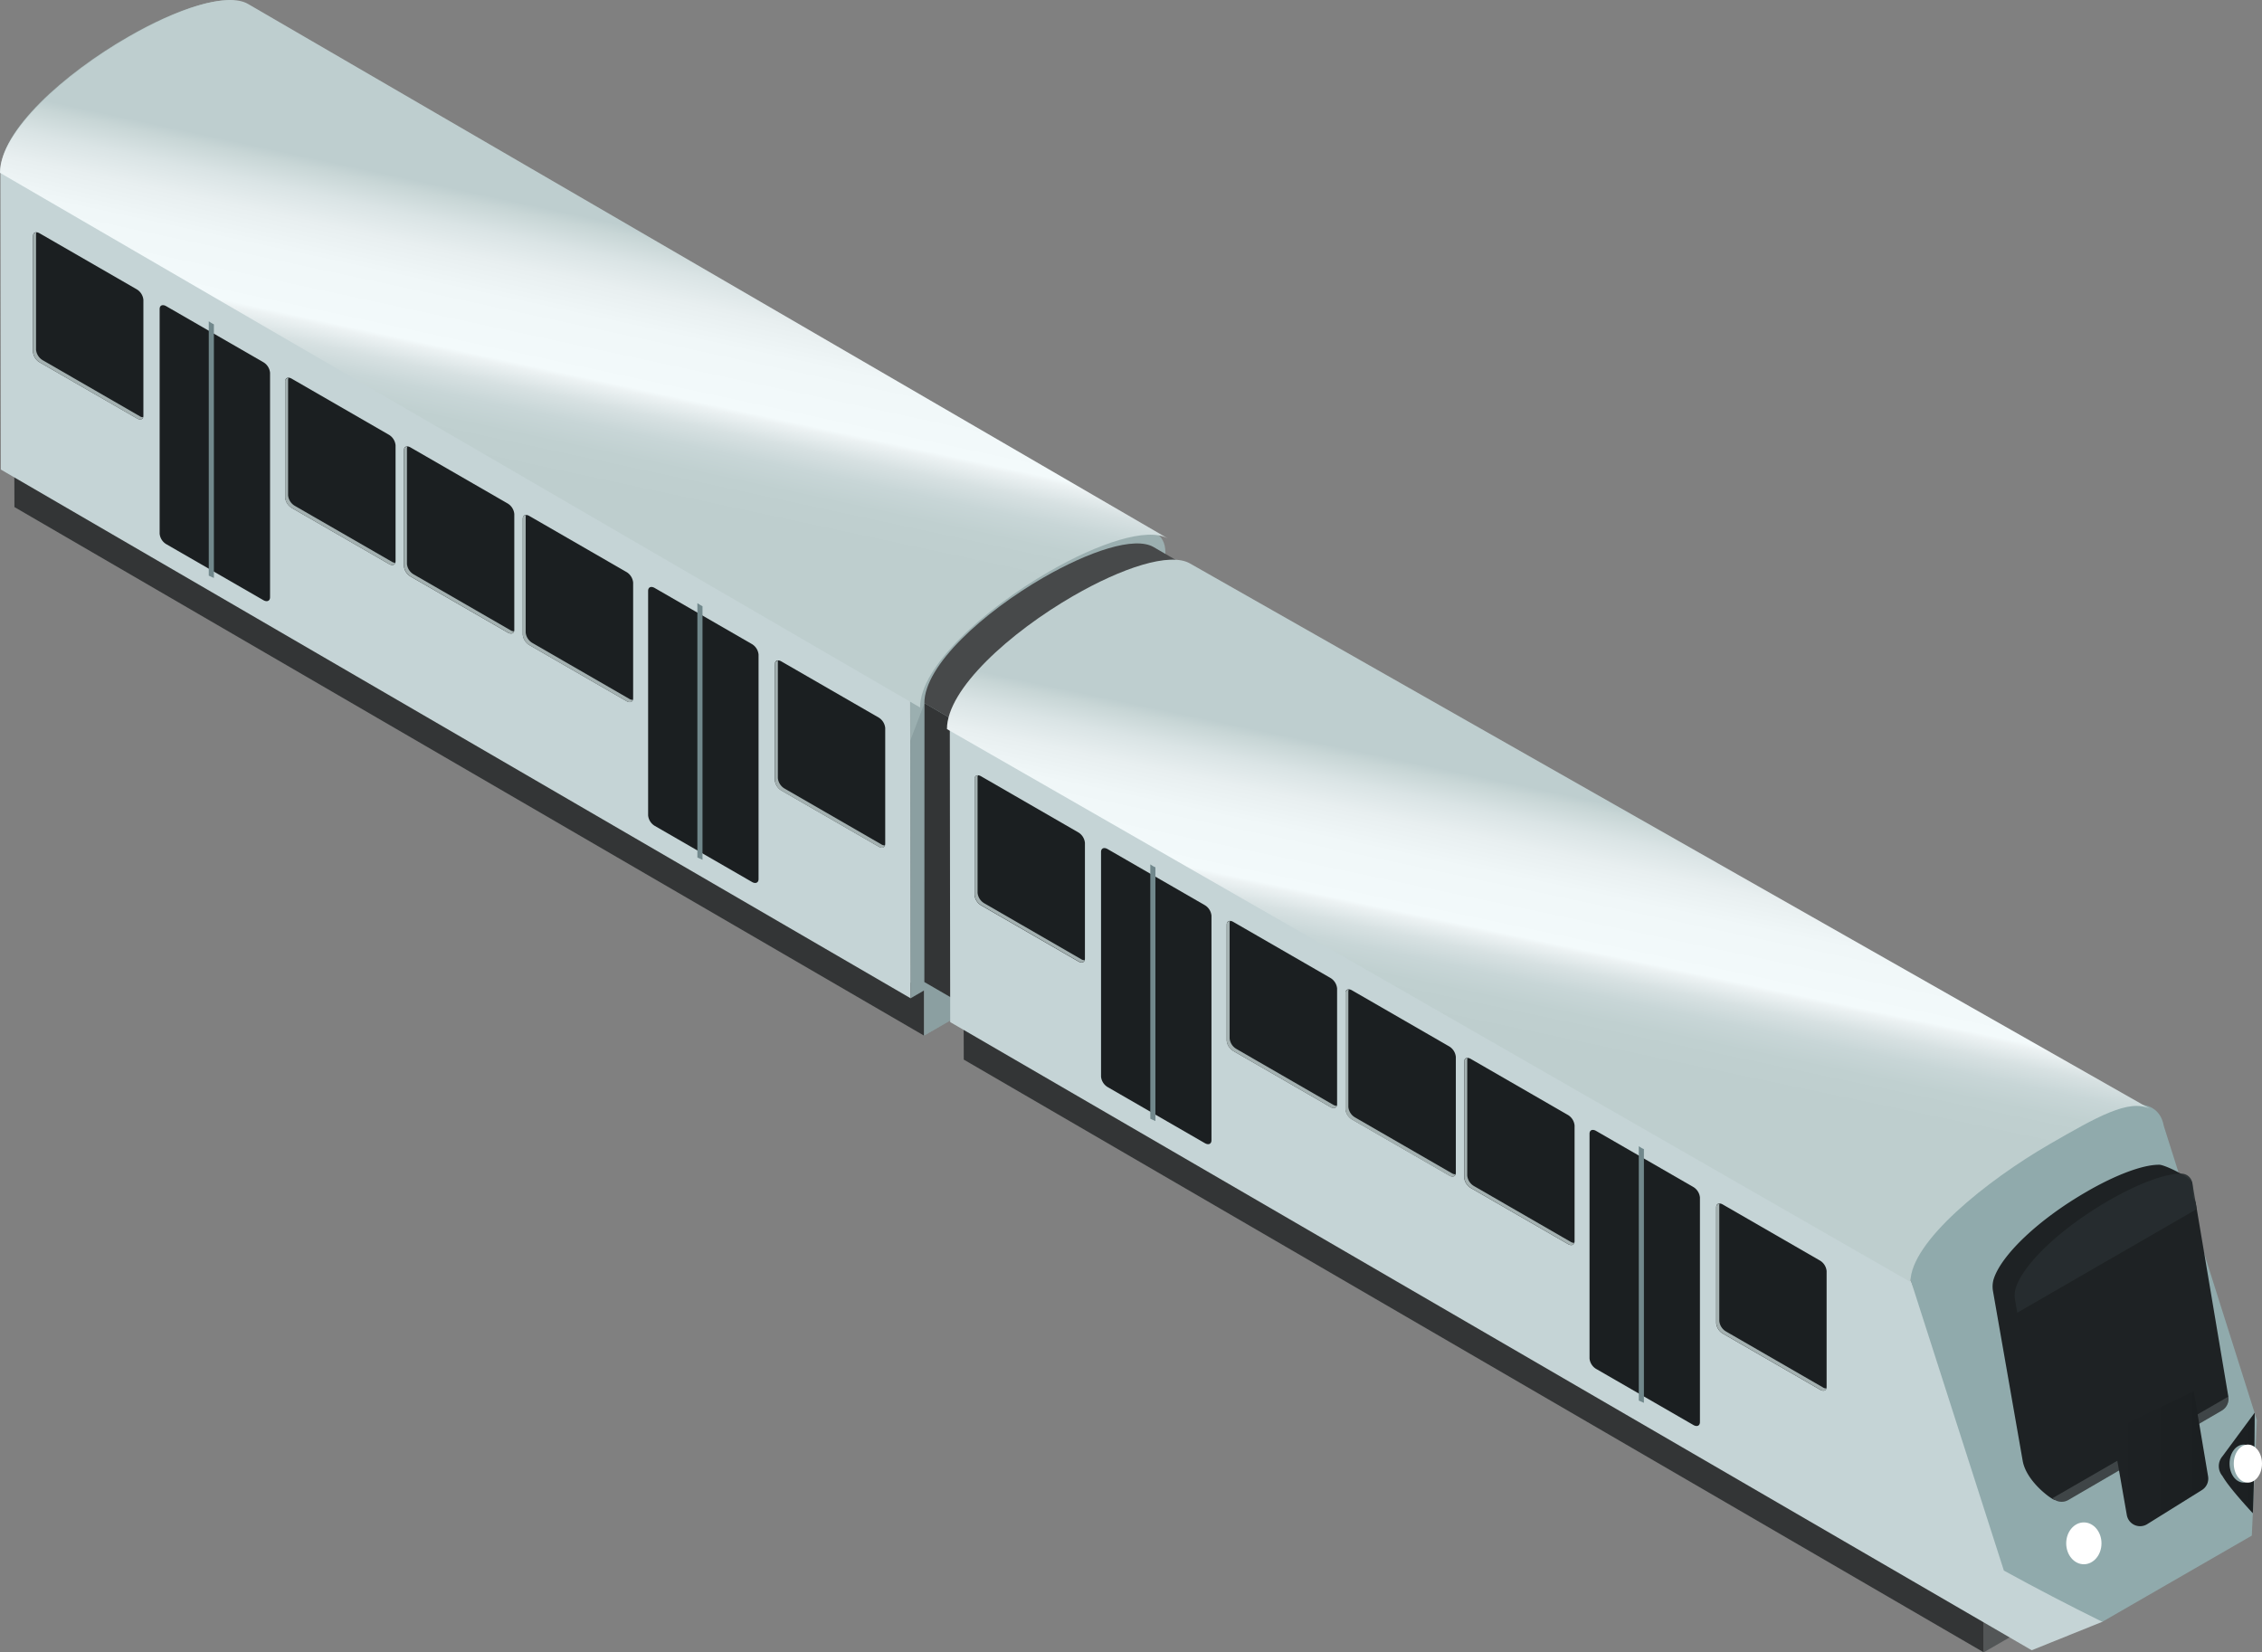 <svg xmlns="http://www.w3.org/2000/svg" xmlns:xlink="http://www.w3.org/1999/xlink" width="535.305" height="391.085" viewBox="0 0 535.305 391.085">
  <rect x="0" y="0" width="535.305" height="391.085" fill="#808080" stroke="none"/>
  <defs>
    <linearGradient id="linear-gradient" x1="-7.213" y1="2.482" x2="-7.214" y2="2.48" gradientUnits="objectBoundingBox">
      <stop offset="0" stop-color="#c5d4d6"/>
      <stop offset="1" stop-color="#96b7bf"/>
    </linearGradient>
    <linearGradient id="linear-gradient-2" x1="-5.691" y1="3.178" x2="-5.692" y2="3.176" gradientUnits="objectBoundingBox">
      <stop offset="0" stop-color="#afc1c2"/>
      <stop offset="0.038" stop-color="#bbccca"/>
      <stop offset="0.132" stop-color="#d0dcdc"/>
      <stop offset="0.24" stop-color="#e2eaeb"/>
      <stop offset="0.372" stop-color="#ecf5f5"/>
      <stop offset="0.6" stop-color="#f0f8f9"/>
      <stop offset="0.619" stop-color="#e7eeef"/>
      <stop offset="0.692" stop-color="#cdd8d9"/>
      <stop offset="0.772" stop-color="#bcc"/>
      <stop offset="0.865" stop-color="#b2c4c3"/>
      <stop offset="1" stop-color="#afc1c1"/>
    </linearGradient>
    <linearGradient id="linear-gradient-3" x1="-28.598" y1="5.402" x2="-28.608" y2="5.391" gradientUnits="objectBoundingBox">
      <stop offset="0" stop-color="#47494a"/>
      <stop offset="0.512" stop-color="#7e7d7d"/>
      <stop offset="0.606" stop-color="#797978"/>
      <stop offset="0.723" stop-color="#6b6b6a"/>
      <stop offset="0.853" stop-color="#565757"/>
      <stop offset="0.991" stop-color="#3e4040"/>
      <stop offset="1" stop-color="#3c3e3e"/>
    </linearGradient>
    <linearGradient id="linear-gradient-4" x1="-5.758" y1="1.62" x2="-5.759" y2="1.618" xlink:href="#linear-gradient"/>
    <linearGradient id="linear-gradient-5" x1="-22.33" y1="5.314" x2="-22.329" y2="5.296" gradientUnits="objectBoundingBox">
      <stop offset="0" stop-color="#1e2224"/>
      <stop offset="1" stop-color="#1b1f21"/>
    </linearGradient>
    <linearGradient id="linear-gradient-6" x1="-8.862" y1="2.718" x2="-8.862" y2="2.711" xlink:href="#linear-gradient-5"/>
    <linearGradient id="linear-gradient-7" x1="-72.42" y1="5.179" x2="-72.399" y2="5.146" xlink:href="#linear-gradient-5"/>
    <linearGradient id="linear-gradient-8" x1="-336.65" y1="4.166" x2="-338.308" y2="4.145" gradientUnits="objectBoundingBox">
      <stop offset="0" stop-color="#71888c"/>
      <stop offset="1" stop-color="#96b7bf"/>
    </linearGradient>
    <linearGradient id="linear-gradient-9" x1="-67.976" y1="6.116" x2="-67.954" y2="6.083" xlink:href="#linear-gradient-5"/>
    <linearGradient id="linear-gradient-10" x1="-241.192" y1="5.264" x2="-242.85" y2="5.244" xlink:href="#linear-gradient-8"/>
    <linearGradient id="linear-gradient-11" x1="-19.615" y1="6.958" x2="-19.614" y2="6.941" xlink:href="#linear-gradient-5"/>
    <linearGradient id="linear-gradient-12" x1="-7.756" y1="3.593" x2="-7.756" y2="3.586" xlink:href="#linear-gradient-5"/>
    <linearGradient id="linear-gradient-13" x1="-63.865" y1="6.987" x2="-63.844" y2="6.954" xlink:href="#linear-gradient-5"/>
    <linearGradient id="linear-gradient-14" x1="-152.699" y1="6.282" x2="-154.357" y2="6.261" xlink:href="#linear-gradient-8"/>
    <linearGradient id="linear-gradient-15" x1="-59.437" y1="7.923" x2="-59.416" y2="7.89" xlink:href="#linear-gradient-5"/>
    <linearGradient id="linear-gradient-16" x1="-57.207" y1="7.381" x2="-58.865" y2="7.36" xlink:href="#linear-gradient-8"/>
    <linearGradient id="linear-gradient-17" x1="-24.188" y1="2.161" x2="-24.184" y2="2.153" gradientUnits="objectBoundingBox">
      <stop offset="0" stop-color="#a1b4b7"/>
      <stop offset="0.374" stop-color="#dbf0f5"/>
      <stop offset="1" stop-color="#90aaac"/>
    </linearGradient>
    <linearGradient id="linear-gradient-18" x1="-40.316" y1="3.141" x2="-40.323" y2="3.15" gradientUnits="objectBoundingBox">
      <stop offset="0" stop-color="#1e2224"/>
      <stop offset="1" stop-color="#010000"/>
    </linearGradient>
    <linearGradient id="linear-gradient-19" x1="-40.436" y1="3.327" x2="-40.443" y2="3.336" xlink:href="#linear-gradient-5"/>
    <clipPath id="clip-path">
      <path id="SVGID" d="M479.8,316.094a3.211,3.211,0,0,0,1.541-3.293l-7.675-45.6a2.615,2.615,0,0,0-2.581-2.274c-3.839-.048-10.3,2.368-17.246,6.4-11.417,6.585-20.3,15.089-22.005,20.8a6.228,6.228,0,0,0-.118,2.724l7.035,40.2a3.184,3.184,0,0,0,4.738,2.2Z" transform="translate(-431.621 -264.926)" fill="none"/>
    </clipPath>
    <linearGradient id="linear-gradient-20" x1="-46.577" y1="7.422" x2="-46.58" y2="7.436" gradientUnits="objectBoundingBox">
      <stop offset="0" stop-color="#272e30"/>
      <stop offset="1" stop-color="#272e2f"/>
    </linearGradient>
    <linearGradient id="linear-gradient-21" x1="0" y1="0.5" x2="1" y2="0.5" xlink:href="#linear-gradient-5"/>
    <linearGradient id="linear-gradient-24" x1="0.556" y1="0.333" x2="0.439" y2="0.667" gradientUnits="objectBoundingBox">
      <stop offset="0" stop-color="#bececf"/>
      <stop offset="0.038" stop-color="#c8d6d6"/>
      <stop offset="0.132" stop-color="#dae4e5"/>
      <stop offset="0.24" stop-color="#e8eff0"/>
      <stop offset="0.372" stop-color="#f0f7f8"/>
      <stop offset="0.6" stop-color="#f3fafb"/>
      <stop offset="0.619" stop-color="#ecf2f3"/>
      <stop offset="0.692" stop-color="#d7e1e2"/>
      <stop offset="0.772" stop-color="#c8d6d7"/>
      <stop offset="0.865" stop-color="#c0d0d0"/>
      <stop offset="1" stop-color="#becece"/>
    </linearGradient>
    <linearGradient id="linear-gradient-25" x1="0.551" y1="0.346" x2="0.444" y2="0.653" xlink:href="#linear-gradient-24"/>
  </defs>
  <g id="Group_4464" data-name="Group 4464" transform="translate(-30.037 -28.247)">
    <g id="Group_4079" data-name="Group 4079" transform="translate(30.15 28.332)">
      <g id="Group_4057" data-name="Group 4057">
        <path id="Path_1796" data-name="Path 1796" d="M248.194,244.9,32.888,119.788l.03,10.689L248.194,255.584Z" transform="translate(-29.618 -10.555)" fill="#333536"/>
        <path id="Path_1797" data-name="Path 1797" d="M245.427,187.3,30.15,62.192l.091,70.608L245.547,257.939Z" transform="translate(-30.15 -21.75)" fill="url(#linear-gradient)"/>
        <path id="Path_1798" data-name="Path 1798" d="M88.2,29.261c-4.815-2.816-16.35,1.059-27.886,7.72C45.2,45.672,30.12,59.176,30.15,68.774L245.427,193.883c-.03-9.568,15.049-23.072,30.157-31.792,11.535-6.661,23.042-10.511,27.886-7.72Z" transform="translate(-30.15 -28.332)" fill="url(#linear-gradient-2)"/>
        <path id="Path_1799" data-name="Path 1799" d="M270.882,209.281l-.091-70.638c-.03-9.568-15.139-5.663-30.218,3.058-15.109,8.719-30.187,22.224-30.157,31.792l.091,70.638,3.179-1.846V253l54.077-31.212L267.7,211.1Z" transform="translate(4.89 -7.973)" fill="#9bafb0"/>
        <path id="Path_1800" data-name="Path 1800" d="M270.882,202.571l-57.1-34.972-3.361,8.838.091,61.01,3.179-1.847V246.29L267.763,215.1l-.061-10.689Z" transform="translate(4.89 -1.261)" fill="#64797d" opacity="0.3" style="isolation: isolate"/>
      </g>
      <g id="Group_4058" data-name="Group 4058" transform="translate(218.638 128.53)">
        <path id="Path_1801" data-name="Path 1801" d="M274.4,203.143,213.235,167.6l-.03,66L274.4,269.086Z" transform="translate(-213.205 -129.791)" fill="#333536"/>
        <path id="Path_1802" data-name="Path 1802" d="M274.4,140.84l-6.933-4.027c-4.511-2.634-15.288,1-26.07,7.206-14.107,8.146-28.219,20.767-28.189,29.734L274.367,209.3V140.84Z" transform="translate(-213.205 -135.944)" fill="url(#linear-gradient-3)"/>
      </g>
      <g id="Group_4059" data-name="Group 4059" transform="translate(224.662 171.182)">
        <path id="Path_1803" data-name="Path 1803" d="M462.424,369.559,220.987,229.251l.03,10.718L462.424,380.277Z" transform="translate(-217.717 -160.459)" fill="#333536"/>
        <path id="Path_1804" data-name="Path 1804" d="M475.789,331.9l-52.684,30.4V352l52.684-30.4Z" transform="translate(-178.429 -142.508)" fill="#535657"/>
        <path id="Path_1805" data-name="Path 1805" d="M490.984,384.23l36.322-41.37L474.279,374.6,445.714,303.6,218.249,171.655l.091,70.638L474.279,390.958Z" transform="translate(-218.249 -171.655)" fill="url(#linear-gradient-4)"/>
      </g>
      <g id="Group_4074" data-name="Group 4074" transform="translate(230.506 183.405)">
        <g id="Group_4071" data-name="Group 4071" transform="translate(0 0)">
          <path id="Path_1824" data-name="Path 1824" d="M297.663,254.8l-22.981-13.258a3.246,3.246,0,0,1-1.574-2.483V211.655c0-.878.7-1.181,1.574-.666l22.981,13.258a3.251,3.251,0,0,1,1.574,2.483v27.4C299.236,254.982,298.51,255.286,297.663,254.8Zm28.1,16.2L302.78,257.742a3.246,3.246,0,0,1-1.574-2.483V227.854c0-.878.7-1.181,1.574-.666l22.981,13.258a3.251,3.251,0,0,1,1.574,2.483v27.4c0,.883-.7,1.186-1.575.671Zm28.1,16.23-22.981-13.258a3.246,3.246,0,0,1-1.574-2.483V244.083c0-.878.7-1.181,1.574-.666l22.981,13.258a3.251,3.251,0,0,1,1.574,2.483v27.4C355.433,287.441,354.737,287.743,353.858,287.23Z" transform="translate(-213.43 -176.281)" fill="url(#linear-gradient-5)"/>
          <path id="Path_1825" data-name="Path 1825" d="M247.7,225.952l-22.981-13.258a3.246,3.246,0,0,1-1.574-2.483V182.806c0-.878.7-1.181,1.574-.666L247.7,195.4a3.251,3.251,0,0,1,1.574,2.483v27.406C249.272,226.165,248.575,226.467,247.7,225.952ZM423.219,327.293l-22.981-13.258a3.247,3.247,0,0,1-1.574-2.483V284.147c0-.878.7-1.181,1.574-.666l22.981,13.258a3.251,3.251,0,0,1,1.574,2.483v27.4c.031.881-.7,1.185-1.574.67Z" transform="translate(-223.142 -181.889)" fill="url(#linear-gradient-6)"/>
        </g>
        <g id="Group_4072" data-name="Group 4072" transform="translate(145.546 83.93)">
          <path id="Path_1826" data-name="Path 1826" d="M369.556,321.99l-22.981-13.258A3.246,3.246,0,0,1,345,306.249V253.077c0-.878.7-1.181,1.574-.666l22.981,13.258a3.251,3.251,0,0,1,1.574,2.483V321.29C371.13,322.2,370.434,322.5,369.556,321.99Z" transform="translate(-345.001 -252.16)" fill="url(#linear-gradient-7)"/>
          <path id="Path_1827" data-name="Path 1827" d="M355.639,255.932c-.3-.152-.576-.358-.878-.545v60.2c.394.182.817.358,1.211.545V256.083A3.484,3.484,0,0,0,355.639,255.932Z" transform="translate(-343.104 -251.532)" fill="url(#linear-gradient-8)"/>
        </g>
        <g id="Group_4073" data-name="Group 4073" transform="translate(29.944 17.228)">
          <path id="Path_1828" data-name="Path 1828" d="M272.768,266.143l-22.981-13.258a3.246,3.246,0,0,1-1.574-2.483V197.23c0-.878.7-1.181,1.574-.666l22.981,13.258a3.25,3.25,0,0,1,1.578,2.488v53.138C274.346,266.355,273.646,266.657,272.768,266.143Z" transform="translate(-248.213 -196.313)" fill="url(#linear-gradient-9)"/>
          <path id="Path_1829" data-name="Path 1829" d="M258.851,200.089c-.3-.152-.576-.358-.878-.545v60.2c.394.182.817.358,1.211.545v-60.05A3.439,3.439,0,0,0,258.851,200.089Z" transform="translate(-246.316 -195.685)" fill="url(#linear-gradient-10)"/>
        </g>
        <path id="Path_1831" data-name="Path 1831" d="M336.953,276.334c-.182.545-.757.7-1.483.3l-22.981-13.258a3.246,3.246,0,0,1-1.574-2.483V233.49a.775.775,0,0,1,.665-.872.815.815,0,0,1,.122-.006,1.245,1.245,0,0,0-.091.358v27.4a3.2,3.2,0,0,0,1.574,2.483l22.981,13.258A1.714,1.714,0,0,0,336.953,276.334Zm-28.885-16.441-22.981-13.258a3.246,3.246,0,0,1-1.574-2.483V216.746a1.036,1.036,0,0,1,.091-.358.775.775,0,0,0-.794.756.7.7,0,0,0,.007.122v27.4a3.2,3.2,0,0,0,1.574,2.483l22.981,13.258c.726.424,1.3.272,1.483-.3a1.715,1.715,0,0,1-.788-.214ZM248.42,225.436l-22.981-13.262a3.246,3.246,0,0,1-1.574-2.483V182.259a1.036,1.036,0,0,1,.091-.358.775.775,0,0,0-.794.756.7.7,0,0,0,.007.122v27.4a3.2,3.2,0,0,0,1.574,2.483l22.982,13.261c.726.424,1.3.272,1.483-.3A1.121,1.121,0,0,1,248.42,225.436ZM364.3,292.35l-22.981-13.258a3.246,3.246,0,0,1-1.574-2.483V249.173a1.036,1.036,0,0,1,.091-.358.775.775,0,0,0-.794.756.7.7,0,0,0,.007.122v27.4a3.2,3.2,0,0,0,1.574,2.483L363.6,292.835c.726.424,1.3.272,1.483-.3A1.307,1.307,0,0,1,364.3,292.35Zm59.647,34.423-22.98-13.259a3.246,3.246,0,0,1-1.574-2.483v-27.4a1.035,1.035,0,0,1,.091-.358.775.775,0,0,0-.794.756.7.7,0,0,0,.007.122v27.4a3.2,3.2,0,0,0,1.574,2.483l22.981,13.258c.726.424,1.3.272,1.483-.3a1.4,1.4,0,0,1-.791-.209Z" transform="translate(-223.138 -181.886)" fill="#b3c1c1" opacity="0.9" style="isolation: isolate"/>
      </g>
      <g id="Group_4078" data-name="Group 4078" transform="translate(7.691 54.882)">
        <g id="Group_4075" data-name="Group 4075">
          <path id="Path_1832" data-name="Path 1832" d="M111.109,147.194,88.128,133.937a3.246,3.246,0,0,1-1.574-2.483V104.017c0-.878.7-1.181,1.574-.666l22.981,13.258a3.251,3.251,0,0,1,1.574,2.483V146.5C112.683,147.406,111.987,147.709,111.109,147.194Zm28.1,16.226-22.981-13.258a3.246,3.246,0,0,1-1.574-2.483v-27.4c0-.878.7-1.181,1.574-.666l22.981,13.258a3.25,3.25,0,0,1,1.574,2.484v27.405C140.812,163.635,140.085,163.907,139.207,163.42Zm28.129,16.232-22.981-13.258a3.246,3.246,0,0,1-1.574-2.483V136.506c0-.878.7-1.181,1.574-.666L167.336,149.1a3.252,3.252,0,0,1,1.571,2.487v27.4C168.907,179.833,168.183,180.141,167.336,179.652Z" transform="translate(-26.877 -68.68)" fill="url(#linear-gradient-11)"/>
          <path id="Path_1833" data-name="Path 1833" d="M61.174,118.339,38.163,105.078a3.246,3.246,0,0,1-1.574-2.483V75.2c0-.878.7-1.181,1.574-.666L61.145,87.789a3.251,3.251,0,0,1,1.574,2.483v27.4C62.75,118.555,62.053,118.854,61.174,118.339ZM236.7,219.68l-22.981-13.258a3.246,3.246,0,0,1-1.574-2.483V176.534c0-.878.7-1.181,1.574-.666L236.7,189.125a3.251,3.251,0,0,1,1.574,2.483v27.4C238.272,219.892,237.574,220.2,236.7,219.68Z" transform="translate(-36.589 -74.282)" fill="url(#linear-gradient-12)"/>
        </g>
        <g id="Group_4076" data-name="Group 4076" transform="translate(145.576 83.954)">
          <path id="Path_1834" data-name="Path 1834" d="M183.028,214.376l-22.981-13.258a3.246,3.246,0,0,1-1.574-2.483V145.49c0-.878.7-1.181,1.574-.666l22.981,13.258a3.253,3.253,0,0,1,1.578,2.488v53.138C184.606,214.585,183.876,214.888,183.028,214.376Z" transform="translate(-158.473 -144.573)" fill="url(#linear-gradient-13)"/>
          <path id="Path_1835" data-name="Path 1835" d="M169.111,148.32c-.3-.152-.576-.358-.878-.545v60.2c.394.182.817.358,1.211.545V148.5A3.209,3.209,0,0,1,169.111,148.32Z" transform="translate(-156.576 -143.95)" fill="url(#linear-gradient-14)"/>
        </g>
        <g id="Group_4077" data-name="Group 4077" transform="translate(29.975 17.259)">
          <path id="Path_1836" data-name="Path 1836" d="M86.243,158.556,63.261,145.3a3.249,3.249,0,0,1-1.575-2.487V89.649c0-.878.7-1.181,1.574-.666l22.982,13.256a3.251,3.251,0,0,1,1.574,2.483V157.86C87.816,158.738,87.089,159.043,86.243,158.556Z" transform="translate(-61.686 -88.732)" fill="url(#linear-gradient-15)"/>
          <path id="Path_1837" data-name="Path 1837" d="M72.3,92.474c-.3-.152-.576-.358-.878-.545v60.2c.394.182.817.358,1.211.545V92.658A3.357,3.357,0,0,0,72.3,92.474Z" transform="translate(-59.794 -88.11)" fill="url(#linear-gradient-16)"/>
        </g>
        <path id="Path_1838" data-name="Path 1838" d="M150.43,168.716c-.182.545-.757.7-1.483.3L125.966,155.76a3.246,3.246,0,0,1-1.574-2.483v-27.4a.775.775,0,0,1,.665-.872.817.817,0,0,1,.122-.006,1.245,1.245,0,0,0-.091.358V152.76a3.2,3.2,0,0,0,1.574,2.481L149.643,168.5A1.407,1.407,0,0,0,150.43,168.716Zm-28.885-16.441L98.534,139.017a3.246,3.246,0,0,1-1.574-2.483V109.129a1.036,1.036,0,0,1,.091-.358.775.775,0,0,0-.794.756.7.7,0,0,0,.007.122v27.4a3.2,3.2,0,0,0,1.574,2.483l22.981,13.258c.726.424,1.3.272,1.483-.3A1.3,1.3,0,0,1,121.545,152.275ZM61.867,117.818,38.886,104.557a3.246,3.246,0,0,1-1.574-2.483v-27.4a1.036,1.036,0,0,1,.091-.358.775.775,0,0,0-.794.756.7.7,0,0,0,.007.122v27.4a3.2,3.2,0,0,0,1.574,2.488l22.981,13.258c.726.424,1.3.272,1.483-.3A1.2,1.2,0,0,1,61.867,117.818Zm115.874,66.914L154.76,171.475a3.246,3.246,0,0,1-1.574-2.483V141.586a1.036,1.036,0,0,1,.091-.358.775.775,0,0,0-.794.756.7.7,0,0,0,.007.122v27.4a3.2,3.2,0,0,0,1.574,2.483l22.981,13.258c.726.424,1.3.272,1.483-.3a1.706,1.706,0,0,1-.787-.207Zm59.678,34.457-22.981-13.258a3.247,3.247,0,0,1-1.574-2.483V176.043a1.036,1.036,0,0,1,.091-.358.775.775,0,0,0-.794.756.7.7,0,0,0,.007.122v27.4a3.2,3.2,0,0,0,1.574,2.483L236.723,219.7c.726.424,1.3.272,1.483-.3a1.623,1.623,0,0,1-.788-.209Z" transform="translate(-36.585 -74.276)" fill="#b3c1c1" opacity="0.9" style="isolation: isolate"/>
      </g>
    </g>
    <path id="Path_2429" data-name="Path 2429" d="M490.612,321.829,468.59,252.238c-1.666-9.235-14.957-5-30.066,3.694-15.109,8.719-30.187,22.224-30.157,31.792l22.37,69.727q11.511,6.315,23.292,12.124l35.382-20.4Q490.061,335.5,490.612,321.829Z" transform="translate(73.519 42.514)" fill="url(#linear-gradient-17)"/>
    <g id="Group_4465" data-name="Group 4465" transform="translate(-2)">
      <path id="Path_1809" data-name="Path 1809" d="M474.716,310.23a3.207,3.207,0,0,0,1.54-3.293l-2.445-43.49c-.172-1.3-6.5-4.377-7.811-4.383-3.838-.048-10.3,2.368-17.244,6.4-11.417,6.585-20.3,15.089-22.005,20.8a6.21,6.21,0,0,0-.118,2.724l7.035,40.2c.946,5.089,7.243,9.365,7.568,9.176Z" transform="translate(77.05 44.85)" fill="url(#linear-gradient-18)"/>
      <g id="Group_4061" data-name="Group 4061" transform="translate(509.66 310.916)">
        <path id="Path_1809-2" data-name="Path 1809" d="M479.8,316.094a3.211,3.211,0,0,0,1.541-3.293l-7.675-45.6a2.615,2.615,0,0,0-2.581-2.274c-3.839-.048-10.3,2.368-17.246,6.4-11.417,6.585-20.3,15.089-22.005,20.8a6.228,6.228,0,0,0-.118,2.724l7.035,40.2a3.184,3.184,0,0,0,4.738,2.2Z" transform="translate(-431.621 -264.926)" fill="url(#linear-gradient-19)"/>
        <g id="Group_4462" data-name="Group 4462">
          <g id="Group_4461" data-name="Group 4461" clip-path="url(#clip-path)">
            <g id="Group_4060" data-name="Group 4060" transform="translate(0.303 47.284)">
              <path id="Path_1810" data-name="Path 1810" d="M492.946,310.649l-50.459,29.113-10.612-6.112,50.432-29.136Z" transform="translate(-431.875 -304.515)" fill="#c7d2d2" opacity="0.2" style="isolation: isolate"/>
            </g>
          </g>
        </g>
      </g>
      <path id="Path_1823" data-name="Path 1823" d="M472.959,263.1a2.619,2.619,0,0,0-2.582-2.275c-3.838-.047-10.3,2.37-17.245,6.4-11.418,6.585-20.3,15.089-22.005,20.8a6.211,6.211,0,0,0-.119,2.724l.522,2.984L474,269.215Z" transform="translate(77.9 45.193)" opacity="0.9" fill="url(#linear-gradient-20)" style="isolation: isolate"/>
      <path id="Path_2430" data-name="Path 2430" d="M469.535,303.931c-6.366,3.172-12.987,6.112-19.311,9.468l3.474,19.857a3.186,3.186,0,0,0,4.738,2.2l12.953-8.072a3.212,3.212,0,0,0,1.54-3.293Z" transform="translate(81.655 53.571)" fill="url(#linear-gradient-21)"/>
    </g>
    <path id="Path_2431" data-name="Path 2431" d="M428.233,331.346l25.383-4.017s1.56-.481,2.365,4.017,0,16,0,16Z" transform="translate(73.38 59.117)" fill="url(#linear-gradient-21)"/>
    <path id="Path_2432" data-name="Path 2432" d="M478.242,307.262l-7.637,10.333a3.594,3.594,0,0,0,0,4.667c1.336,2.324,4.683,6.078,7.184,8.812C478.171,324.886,478.242,307.262,478.242,307.262Z" transform="translate(85.376 55.32)" fill="url(#linear-gradient-21)"/>
    <ellipse id="Ellipse_280" data-name="Ellipse 280" cx="4.174" cy="4.953" rx="4.174" ry="4.953" transform="translate(518.008 388.562)" fill="#90aaac"/>
    <ellipse id="Ellipse_281" data-name="Ellipse 281" cx="3.339" cy="4.5" rx="3.339" ry="4.5" transform="translate(557.664 370.146)" fill="#90aaac"/>
    <path id="Path_2433" data-name="Path 2433" d="M58.707.943C53.838-1.905,42.17,2.015,30.5,8.752,15.22,17.541-.031,31.2,0,40.908l217.74,126.54c-.031-9.677,15.22-23.336,30.5-32.156,11.668-6.737,23.305-10.627,28.205-7.809Z" transform="translate(30.037 28.243)" fill="url(#linear-gradient-24)"/>
    <path id="Path_2434" data-name="Path 2434" d="M131.75,44.1c-4.773-2.792-16.211,1.051-27.649,7.655C89.12,60.406,74.17,73.8,74.2,83.282L302.214,214.139c-.03-9.487,18.02-24.021,33-32.667,11.138-6.424,18.683-10.735,23.667-8.333C358.91,173.139,358.88,173.139,131.75,44.1Z" transform="translate(179.936 117.526)" fill="url(#linear-gradient-25)"/>
    <ellipse id="Ellipse_282" data-name="Ellipse 282" cx="4.174" cy="4.953" rx="4.174" ry="4.953" transform="translate(519.008 388.562)" fill="#fff"/>
    <ellipse id="Ellipse_283" data-name="Ellipse 283" cx="3.339" cy="4.5" rx="3.339" ry="4.5" transform="translate(558.664 370.146)" fill="#fff"/>
  </g>
</svg>
